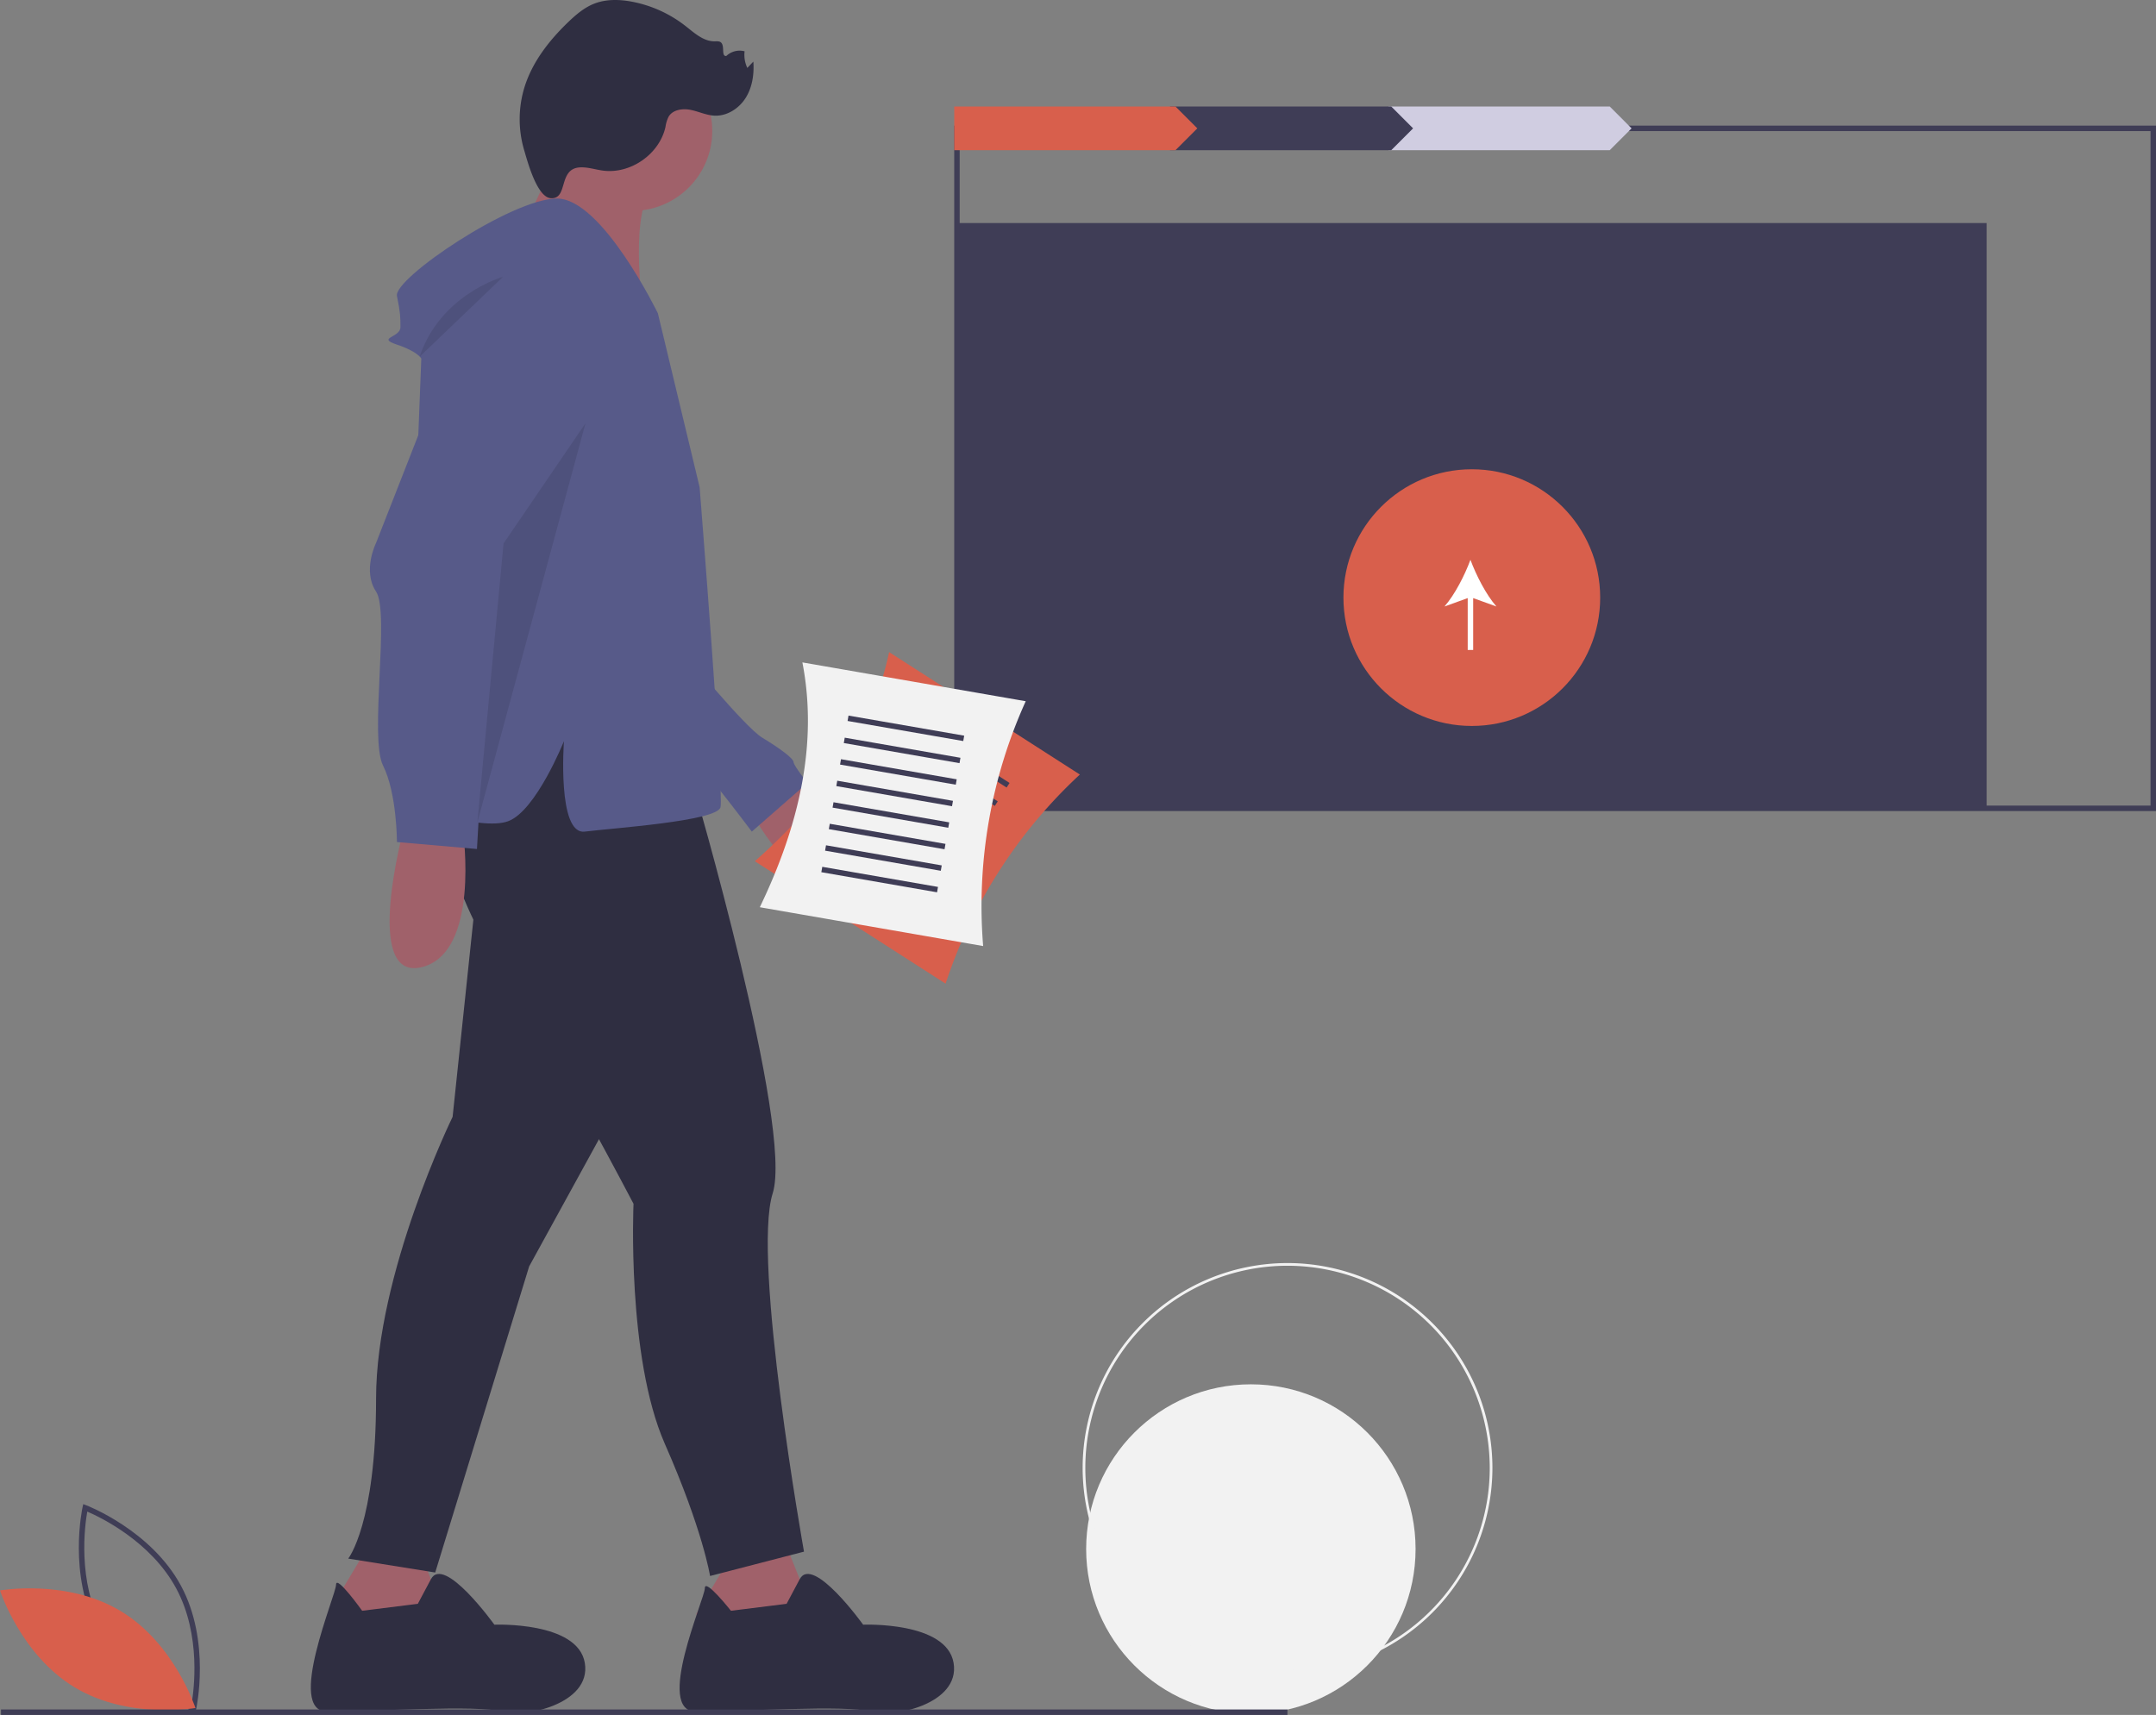 <svg id="bad4af54-82ac-4562-8b44-2a290e5ac5cd" data-name="Layer 1" xmlns="http://www.w3.org/2000/svg" width="932" height="741.477" viewBox="0 0 932 741.477"><rect x="0" y="0" width="932" height="741.477" fill="#808080" stroke="none"/><title>server_push</title><circle cx="540.726" cy="669.727" r="71.204" fill="#f2f2f2"/><path d="M690.577,802.505a88.571,88.571,0,1,1,88.571-88.571A88.671,88.671,0,0,1,690.577,802.505Zm0-175.984a87.413,87.413,0,1,0,87.413,87.413A87.512,87.512,0,0,0,690.577,626.521Z" transform="translate(-134 -79.262)" fill="#f2f2f2"/><rect x="413.675" y="96.437" width="445.122" height="253.049" fill="#3f3d56"/><path d="M1066,429.928H546.494V133.574H1066Zm-517.145-2.361h514.783V135.935H548.855Z" transform="translate(-134 -79.262)" fill="#3f3d56"/><circle cx="636.236" cy="258.382" r="55.493" fill="#d85f4c"/><path d="M780.876,341.488c-4.497-5.157-8.742-13.478-11.23-20.184-2.486,6.706-6.731,15.026-11.228,20.184l10.047-3.635v22.414h2.361V337.853Z" transform="translate(-134 -79.262)" fill="#fff"/><polygon points="695.866 64.938 600.225 64.938 600.225 46.047 695.866 46.047 705.306 55.493 695.866 64.938" fill="#d0cde1"/><polygon points="601.41 64.938 505.769 64.938 505.769 46.047 601.41 46.047 610.851 55.493 601.41 64.938" fill="#3f3d56"/><polygon points="508.135 64.938 412.494 64.938 412.494 46.047 508.135 46.047 517.576 55.493 508.135 64.938" fill="#d85f4c"/><path d="M218.494,819.545l-1.267-.475c-.278-.105-27.993-10.723-40.975-34.799-12.983-24.077-6.626-53.067-6.56-53.356l.299-1.32,1.267.475c.278.105,27.992,10.723,40.975,34.799,12.983,24.077,6.626,53.067,6.56,53.356ZM178.33,783.15c10.976,20.357,32.877,30.791,38.426,33.174,1.055-5.947,4.364-29.997-6.603-50.334-10.965-20.335-32.874-30.786-38.426-33.174C170.672,738.767,167.364,762.814,178.33,783.15Z" transform="translate(-134 -79.262)" fill="#3f3d56"/><path d="M186.173,775.825c23.331,14.037,32.317,41.918,32.317,41.918s-28.842,5.123-52.173-8.914S134,766.911,134,766.911,162.842,761.789,186.173,775.825Z" transform="translate(-134 -79.262)" fill="#d85f4c"/><path d="M474.035,414.752s40.606,21.055,25.567,40.606-40.606-22.559-40.606-25.567S474.035,414.752,474.035,414.752Z" transform="translate(-134 -79.262)" fill="#a0616a"/><path d="M428.917,360.61s27.071,33.087,34.591,37.599,13.535,9.024,13.535,10.528,6.016,9.024,6.016,9.024l-24.063,21.055s-27.071-36.095-30.079-36.095S428.917,360.61,428.917,360.61Z" transform="translate(-134 -79.262)" fill="#575a89"/><polygon points="159.562 667.861 141.515 697.94 168.586 709.971 194.153 702.451 179.113 664.853 159.562 667.861" fill="#a0616a"/><path d="M344.696,419.263l-15.039,142.874S296.57,629.815,296.57,683.957s-12.032,69.181-12.032,69.181L322.137,759.154l40.606-132.347,67.677-123.323L410.869,380.161l-33.087-12.032Z" transform="translate(-134 -79.262)" fill="#2f2e41"/><path d="M290.554,775.697s-11.28-15.791-11.28-11.28-21.807,54.894-3.76,54.894,66.173-3.008,75.197,0,39.102-3.008,36.095-21.055S347.704,781.713,347.704,781.713,325.95,751.39,320.283,762.04l-5.666,10.649Z" transform="translate(-134 -79.262)" fill="#2f2e41"/><polygon points="318.98 667.861 300.933 697.94 328.003 709.971 353.57 702.451 338.531 664.853 318.98 667.861" fill="#a0616a"/><path d="M449.972,775.697s-11.28-14.287-11.28-9.776-21.807,53.39-3.76,53.39,66.173-3.008,75.197,0,39.102-3.008,36.095-21.055-39.102-16.543-39.102-16.543S485.367,751.39,479.701,762.04L474.035,772.689Z" transform="translate(-134 -79.262)" fill="#2f2e41"/><path d="M320.633,417.759s4.512,40.606,28.575,78.205,58.654,103.772,58.654,103.772-3.008,66.173,13.535,103.772,19.551,57.15,19.551,57.15l40.606-10.528s-22.559-126.331-13.535-154.906-34.591-177.465-34.591-177.465l-40.606-34.591-52.638-6.016Z" transform="translate(-134 -79.262)" fill="#2f2e41"/><circle cx="273.311" cy="56.597" r="34.591" fill="#a0616a"/><path d="M379.048,137.598,360.945,176.326l50.825,35.204s-5.983-41.927,5.288-52.544S379.048,137.598,379.048,137.598Z" transform="translate(-134 -79.262)" fill="#a0616a"/><path d="M418.389,214.728s-24.063-49.63-43.614-49.63-70.685,34.591-69.181,42.11,1.504,9.024,1.504,13.535-10.528,4.512-1.504,7.52,10.528,6.016,10.528,6.016l-7.52,192.504s33.087,12.032,45.118,7.52,24.063-34.591,24.063-34.591-3.008,40.606,9.024,39.102,57.15-4.512,58.654-10.528-9.024-138.363-9.024-138.363Z" transform="translate(-134 -79.262)" fill="#575a89"/><path d="M308.602,437.311s-18.047,66.173,7.52,60.158,18.047-58.654,18.047-58.654Z" transform="translate(-134 -79.262)" fill="#a0616a"/><path d="M340.184,202.696,296.57,313.988s-6.016,12.032,0,21.055-3.008,63.166,3.008,75.197,6.016,33.087,6.016,33.087l34.591,3.008,7.52-132.347,39.102-84.221S383.799,195.176,340.184,202.696Z" transform="translate(-134 -79.262)" fill="#575a89"/><path d="M351.464,198.936s-27.071,7.52-36.095,34.591Z" transform="translate(-134 -79.262)" opacity="0.1"/><path d="M384.642,151.639c3.365-.201,6.651.937,9.994,1.38,11.957,1.587,24.396-7.089,27.036-18.858a14.47,14.47,0,0,1,1.383-4.505c1.84-3.005,6.031-3.577,9.486-2.886s6.73,2.308,10.248,2.492c5.433.285,10.648-3.059,13.543-7.665s3.715-10.273,3.324-15.699l-2.604,2.733a13.228,13.228,0,0,1-1.179-7.189,8.343,8.343,0,0,0-7.902,2.022c-2.296.244-.563-4.259-2.269-5.816-.714-.652-1.81-.529-2.777-.519-4.885.047-8.837-3.69-12.687-6.698a53.912,53.912,0,0,0-22.77-10.386c-5.516-1.076-11.383-1.249-16.614.805-4.296,1.687-7.893,4.76-11.22,7.959-8.191,7.876-15.443,17.13-18.851,27.969a47.084,47.084,0,0,0-.226,27.302c1.373,4.634,5.511,20.505,11.569,20.874C379.738,165.42,375.168,152.205,384.642,151.639Z" transform="translate(-134 -79.262)" fill="#2f2e41"/><polygon points="253.1 183.008 217.679 234.958 206.351 355.629 253.1 183.008" opacity="0.1"/><rect x="0.431" y="739.115" width="556.108" height="2.361" fill="#3f3d56"/><path d="M542.768,504.558l-82.468-52.939c29.795-26.291,50.787-55.825,58.042-90.417l82.468,52.939A214.511,214.511,0,0,0,542.768,504.558Z" transform="translate(-134 -79.262)" fill="#d85f4c"/><rect x="523.029" y="403.879" width="50.77" height="2.361" transform="translate(171.723 -311.33) rotate(32.698)" fill="#3f3d56"/><rect x="517.926" y="411.827" width="50.77" height="2.361" transform="translate(175.208 -307.314) rotate(32.698)" fill="#3f3d56"/><rect x="512.824" y="419.776" width="50.77" height="2.361" transform="translate(178.694 -303.298) rotate(32.698)" fill="#3f3d56"/><rect x="507.721" y="427.725" width="50.77" height="2.361" transform="translate(182.179 -299.282) rotate(32.698)" fill="#3f3d56"/><rect x="502.618" y="435.674" width="50.77" height="2.361" transform="translate(185.664 -295.266) rotate(32.698)" fill="#3f3d56"/><rect x="497.516" y="443.622" width="50.77" height="2.361" transform="translate(189.15 -291.25) rotate(32.698)" fill="#3f3d56"/><rect x="492.413" y="451.571" width="50.77" height="2.361" transform="translate(192.635 -287.234) rotate(32.698)" fill="#3f3d56"/><rect x="487.311" y="459.52" width="50.77" height="2.361" transform="translate(196.121 -283.218) rotate(32.698)" fill="#3f3d56"/><path d="M559,488.298l-96.549-16.788c17.258-35.794,25.144-71.159,18.406-105.855l96.549,16.788A214.511,214.511,0,0,0,559,488.298Z" transform="translate(-134 -79.262)" fill="#f2f2f2"/><rect x="500.207" y="393.225" width="50.77" height="2.361" transform="matrix(0.985, 0.171, -0.171, 0.985, -58.666, -163.469)" fill="#3f3d56"/><rect x="498.589" y="402.531" width="50.77" height="2.361" transform="translate(-57.096 -163.054) rotate(9.864)" fill="#3f3d56"/><rect x="496.971" y="411.837" width="50.77" height="2.361" transform="translate(-55.526 -162.639) rotate(9.864)" fill="#3f3d56"/><rect x="495.352" y="421.143" width="50.77" height="2.361" transform="translate(-53.956 -162.224) rotate(9.864)" fill="#3f3d56"/><rect x="493.734" y="430.449" width="50.77" height="2.361" transform="translate(-52.385 -161.81) rotate(9.864)" fill="#3f3d56"/><rect x="492.116" y="439.755" width="50.77" height="2.361" transform="translate(-50.815 -161.395) rotate(9.864)" fill="#3f3d56"/><rect x="490.498" y="449.061" width="50.77" height="2.361" transform="translate(-49.245 -160.98) rotate(9.864)" fill="#3f3d56"/><rect x="488.88" y="458.367" width="50.77" height="2.361" transform="translate(-47.675 -160.565) rotate(9.864)" fill="#3f3d56"/></svg>
